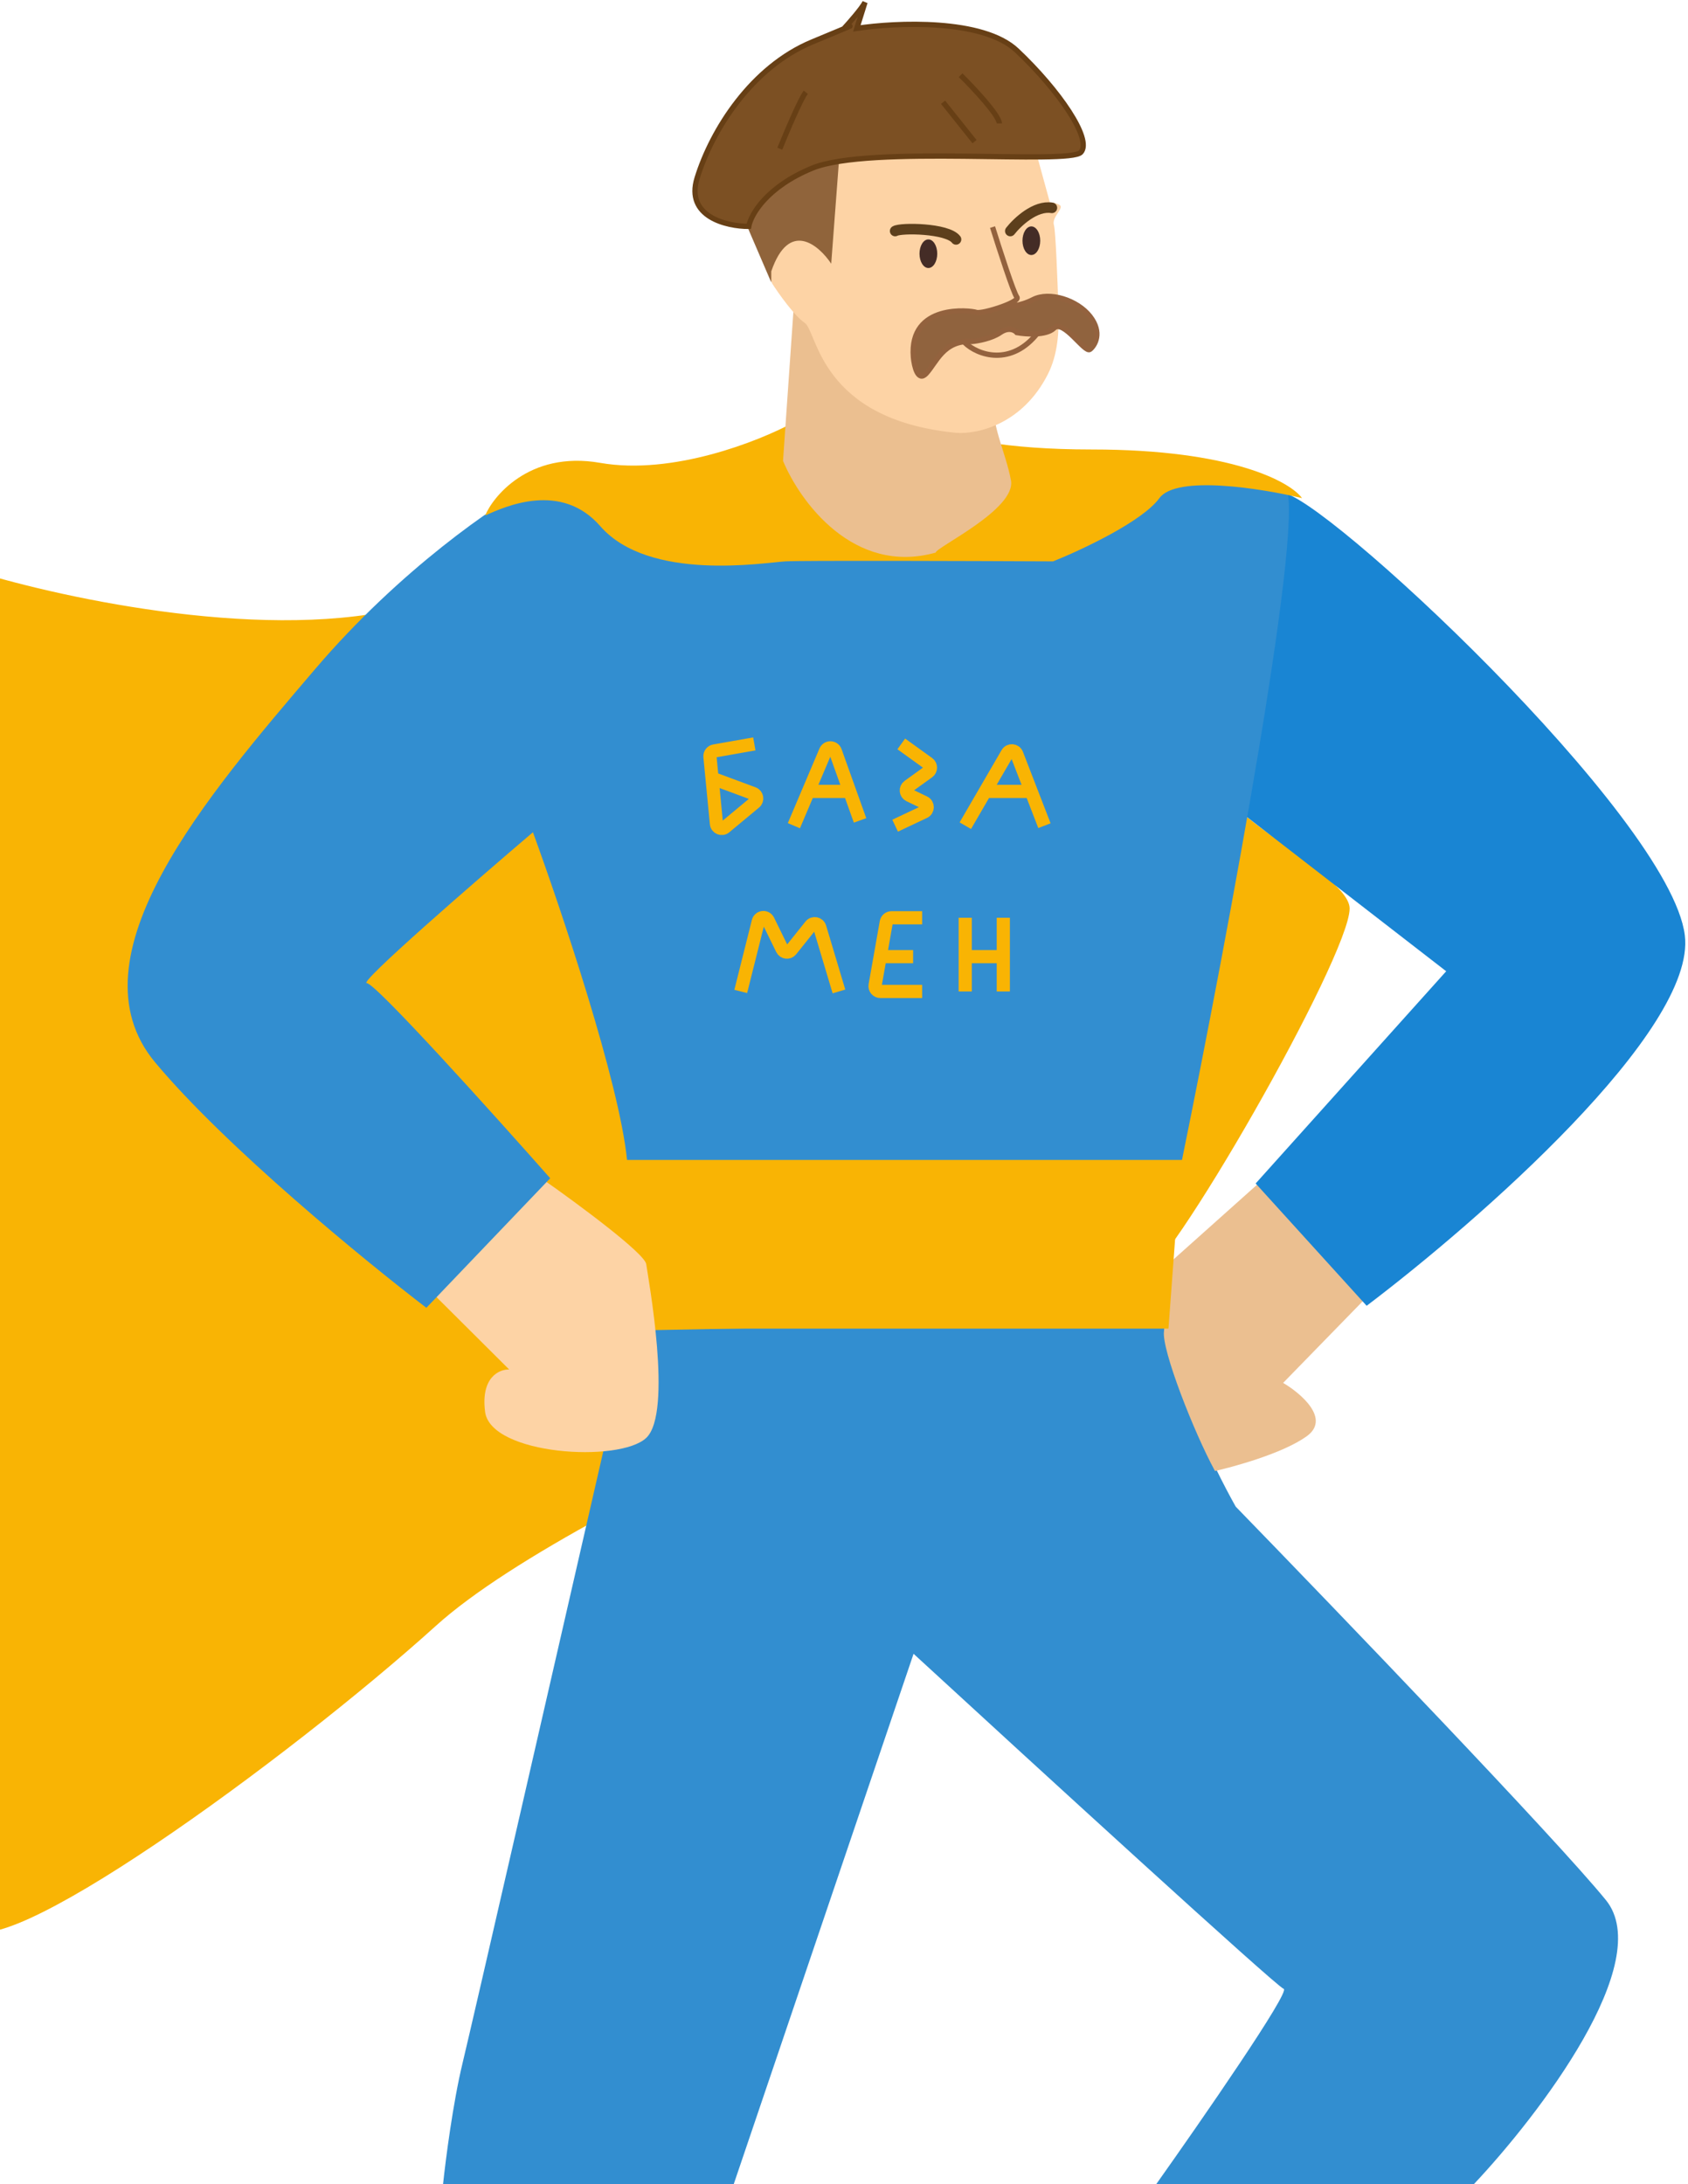 <svg width="320" height="414" viewBox="0 0 320 414" fill="none" xmlns="http://www.w3.org/2000/svg">
<path d="M75.311 115.456C48.23 121.56 9.735 112.912 -6.128 107.825C-7.6 190.329 -9.661 357.244 -6.128 364.875C-1.713 374.413 54.706 333.399 82.671 308.124C110.635 282.848 210.227 243.265 215.623 242.788C221.02 242.311 255.853 181.268 255.853 172.207C255.853 164.958 223.473 151.7 223.473 136.916C173.922 136.916 102.393 109.351 75.311 115.456Z" fill="#F9B404"/>
<path d="M114.499 274.512L124.073 252.108L221.477 250.224C221.249 259.943 229.904 277.836 234.259 285.567C253.67 305.54 294.876 348.413 304.421 360.12C313.965 371.828 291.733 400.895 279.424 413.964H219.204C227.821 401.815 244.712 377.406 243.349 376.964C241.985 376.522 196.006 334.441 173.187 313.456L139.101 413.964H83.994C84.468 409.454 85.869 398.557 87.687 391.046C89.505 383.536 106.319 310.227 114.499 274.512Z" fill="#328ED0"/>
<path d="M240.045 222.994L219.109 241.704C218.51 244.574 221.121 248.901 220.657 252.354C220.194 255.808 226.339 271.496 230.33 278.816C233.612 278.065 243.055 275.553 247.689 272.249C252.323 268.946 246.659 264.116 243.248 262.114L259.462 245.479L240.045 222.994Z" fill="#EBBF90"/>
<path d="M124.291 251.824L118.965 220.179L223.856 220.179L221.512 251.824H124.291Z" fill="#F9B404"/>
<path d="M122.507 239.604C122.226 237.556 109.516 228.17 103.196 223.733L82.129 245.235L96.525 259.57C94.652 259.514 91.117 261.038 91.96 267.591C93.013 275.783 117.416 277.318 122.507 272.54C127.598 267.762 122.858 242.164 122.507 239.604Z" fill="#FDD3A5"/>
<path d="M274.16 184.09L236.286 154.773C236.286 134.547 237.618 93.958 242.949 93.413C249.612 92.731 316.592 154.773 319.398 177.272C321.642 195.271 280.121 231.588 259.08 247.496L238.039 224.315L274.16 184.09Z" fill="#1985D3"/>
<path d="M59.726 126.833C75.894 107.882 93.998 95.608 101.029 91.841C109.055 91.841 127.07 90.75 134.916 86.388C144.723 80.935 237.15 88.988 243.391 91.841C248.384 94.123 232.593 178.135 224.073 219.856H118.868C117.441 205.296 106.381 172.382 101.029 157.744C89.837 167.278 67.87 186.345 69.534 186.345C71.198 186.345 93.408 210.997 104.305 223.323L80.827 247.879C69.237 239.02 42.727 217.314 29.413 201.367C12.77 181.434 39.517 150.522 59.726 126.833Z" fill="#328ED0"/>
<path d="M113.784 87.73C127.444 90.127 143.875 83.639 150.384 80.096C150.832 79.336 153.578 77.679 160.978 77.125C170.227 76.434 173.784 85.194 206.986 85.194C233.547 85.194 244.614 91.342 246.828 94.415C239.16 92.571 223.018 89.989 219.792 94.415C216.567 98.842 205.01 104.251 199.634 106.403C184.061 106.326 152.108 106.219 148.883 106.403C144.851 106.634 123.033 110.322 113.784 99.718C106.384 91.234 95.858 95.94 91.985 97.707C93.25 94.48 100.123 85.332 113.784 87.73Z" fill="#F9B404"/>
<path d="M148.442 87.348L150.653 55.503L182.006 59.02C183.346 63.252 189.119 71.412 188.476 75.32C187.672 80.204 190.648 85.59 191.653 91.06C192.658 96.53 177.384 103.759 177.384 104.736C161.788 109.112 151.591 94.967 148.442 87.348Z" fill="#EBBF90"/>
<path d="M152.554 61.198C150.615 59.893 147.644 55.7 146.401 53.767L142.289 42.666C141.84 42.168 142.924 39.376 150.848 32.197C158.772 25.017 184.73 27.71 196.719 29.953L199.027 38.366C199.283 38.335 200.005 38.385 200.842 38.834C201.888 39.395 199.315 41.077 199.796 42.666C200.108 43.698 200.456 52.44 200.661 58.682C200.8 62.881 200.547 67.178 198.649 70.926C193.892 80.321 185.469 82.346 181.266 82.04C155.351 79.502 154.978 62.829 152.554 61.198Z" fill="#FDD3A5"/>
<path d="M182.871 64.915C185.307 67.345 191.733 69.557 196.81 62.976" stroke="#93623E"/>
<path d="M173.158 67.719C172.292 57.436 184.025 58.839 185.082 59.212C185.644 59.411 187.99 58.846 189.956 58.133C190.896 58.212 193.391 58.053 195.853 56.782C198.93 55.193 204.219 56.876 206.624 59.96C209.028 63.045 207.585 65.476 206.624 66.224C205.662 66.971 201.623 60.428 199.796 62.204C198.334 63.625 194.507 63.357 192.776 63.045C192.391 62.578 191.218 61.923 189.602 63.045C187.987 64.167 185.339 64.634 184.217 64.728C178.832 64.447 177.485 68.748 175.562 70.804C174.023 72.449 173.318 69.433 173.158 67.719Z" fill="#90633E"/>
<path d="M188.16 43.04C189.442 47.154 192.16 55.567 192.776 56.315C193.137 56.754 191.696 57.502 189.956 58.133M189.956 58.133C187.99 58.846 185.644 59.411 185.082 59.212C184.025 58.839 172.292 57.436 173.158 67.719C173.318 69.433 174.023 72.449 175.562 70.804C177.485 68.748 178.832 64.447 184.217 64.728C185.339 64.634 187.987 64.167 189.602 63.045C191.218 61.923 192.391 62.578 192.776 63.045C194.507 63.357 198.334 63.625 199.796 62.204C201.623 60.428 205.662 66.971 206.624 66.224C207.585 65.476 209.028 63.045 206.624 59.96C204.219 56.876 198.93 55.193 195.853 56.782C193.391 58.053 190.896 58.212 189.956 58.133Z" stroke="#93623E"/>
<path d="M169.696 43.788C170.754 43.134 179.601 43.227 181.236 45.377M191.526 43.788C192.84 42.106 196.257 38.871 199.411 39.395" stroke="#5D3F1C" stroke-width="2" stroke-linecap="round" stroke-linejoin="round"/>
<ellipse cx="175.995" cy="48.088" rx="1.683" ry="2.711" fill="#442C26"/>
<ellipse cx="195.517" cy="45.623" rx="1.683" ry="2.711" fill="#442C26"/>
<path d="M157.576 49.984L159.064 30.259C147.377 31.206 142.651 39.245 141.749 43.146L146.213 53.535V51.431C149.568 41.647 155.186 46.39 157.576 49.984Z" fill="#90643B"/>
<path d="M132.15 33.757C129.89 41.081 137.738 42.912 141.944 42.912C142.339 40.715 145.303 35.428 153.999 31.862C164.869 27.405 202.742 31.305 204.92 28.854C207.098 26.402 200.793 17.152 192.768 9.575C186.348 3.512 169.87 4.25 162.433 5.377L163.982 0.434C163.379 1.605 161.094 4.218 160.026 5.377C161.847 4.645 163.191 4.132 153.999 7.94C142.509 12.701 134.975 24.602 132.15 33.757Z" fill="#7C5023"/>
<path d="M147.829 28.185C149.059 25.139 151.766 18.735 152.758 17.487M178.782 19.381L184.743 26.848M182.106 14.255C184.552 16.669 189.443 21.878 189.443 23.393M141.944 42.912C137.738 42.912 129.89 41.081 132.15 33.757C134.975 24.602 142.509 12.701 153.999 7.94C163.191 4.132 161.847 4.645 160.026 5.377C161.094 4.218 163.379 1.605 163.982 0.434L162.433 5.377C169.87 4.25 186.348 3.512 192.768 9.575C200.793 17.152 207.098 26.402 204.92 28.854C202.742 31.305 164.869 27.405 153.999 31.862C145.303 35.428 142.339 40.715 141.944 42.912Z" stroke="#673F15"/>
<path d="M140.424 187.917L143.749 174.668C143.975 173.764 145.206 173.634 145.616 174.471L148.279 179.907C148.602 180.566 149.501 180.664 149.959 180.091L153.672 175.446C154.175 174.816 155.179 175.011 155.411 175.784L159.043 187.917M174.812 187.917H166.885C166.263 187.917 165.792 187.355 165.9 186.742C166.259 184.716 166.561 183.008 166.859 181.324M173.102 181.324H166.859M166.859 181.324C167.22 179.285 167.574 177.279 168.016 174.781C168.101 174.304 168.516 173.955 169.001 173.955H174.812M182.982 173.955C182.982 174.596 182.982 177.877 182.982 181.324M182.982 187.917C182.982 186.194 182.982 183.719 182.982 181.324M182.982 181.324H189.201C189.753 181.324 190.201 180.876 190.201 180.324V173.955V187.917M134.984 147.5C134.984 147.5 134.769 145.284 134.589 143.42C134.539 142.901 134.897 142.43 135.411 142.339L143 141M134.984 147.5L135.818 156.12C135.895 156.919 136.835 157.306 137.453 156.793L143.094 152.105C143.685 151.614 143.524 150.666 142.802 150.399L134.984 147.5ZM150.5 156.5L153.258 150M163.043 155.5C162.301 153.426 161.671 151.664 161.076 150M153.258 150L156.5 142.357C156.856 141.519 158.056 141.554 158.362 142.411C159.362 145.207 160.179 147.492 161.076 150M153.258 150H161.076M170.859 141L175.977 144.689C176.53 145.088 176.53 145.912 175.977 146.311L172.224 149.016C171.608 149.46 171.692 150.4 172.375 150.729L175.21 152.091C175.969 152.455 175.965 153.537 175.204 153.896L169.693 156.5M183 156.5L186.774 150M198 156.5C197.035 154.006 196.244 151.963 195.484 150M186.774 150L190.954 142.801C191.376 142.075 192.449 142.16 192.752 142.942C193.769 145.571 194.606 147.733 195.484 150M186.774 150H195.484" stroke="#F9B403" stroke-width="2.5"/>
</svg>
